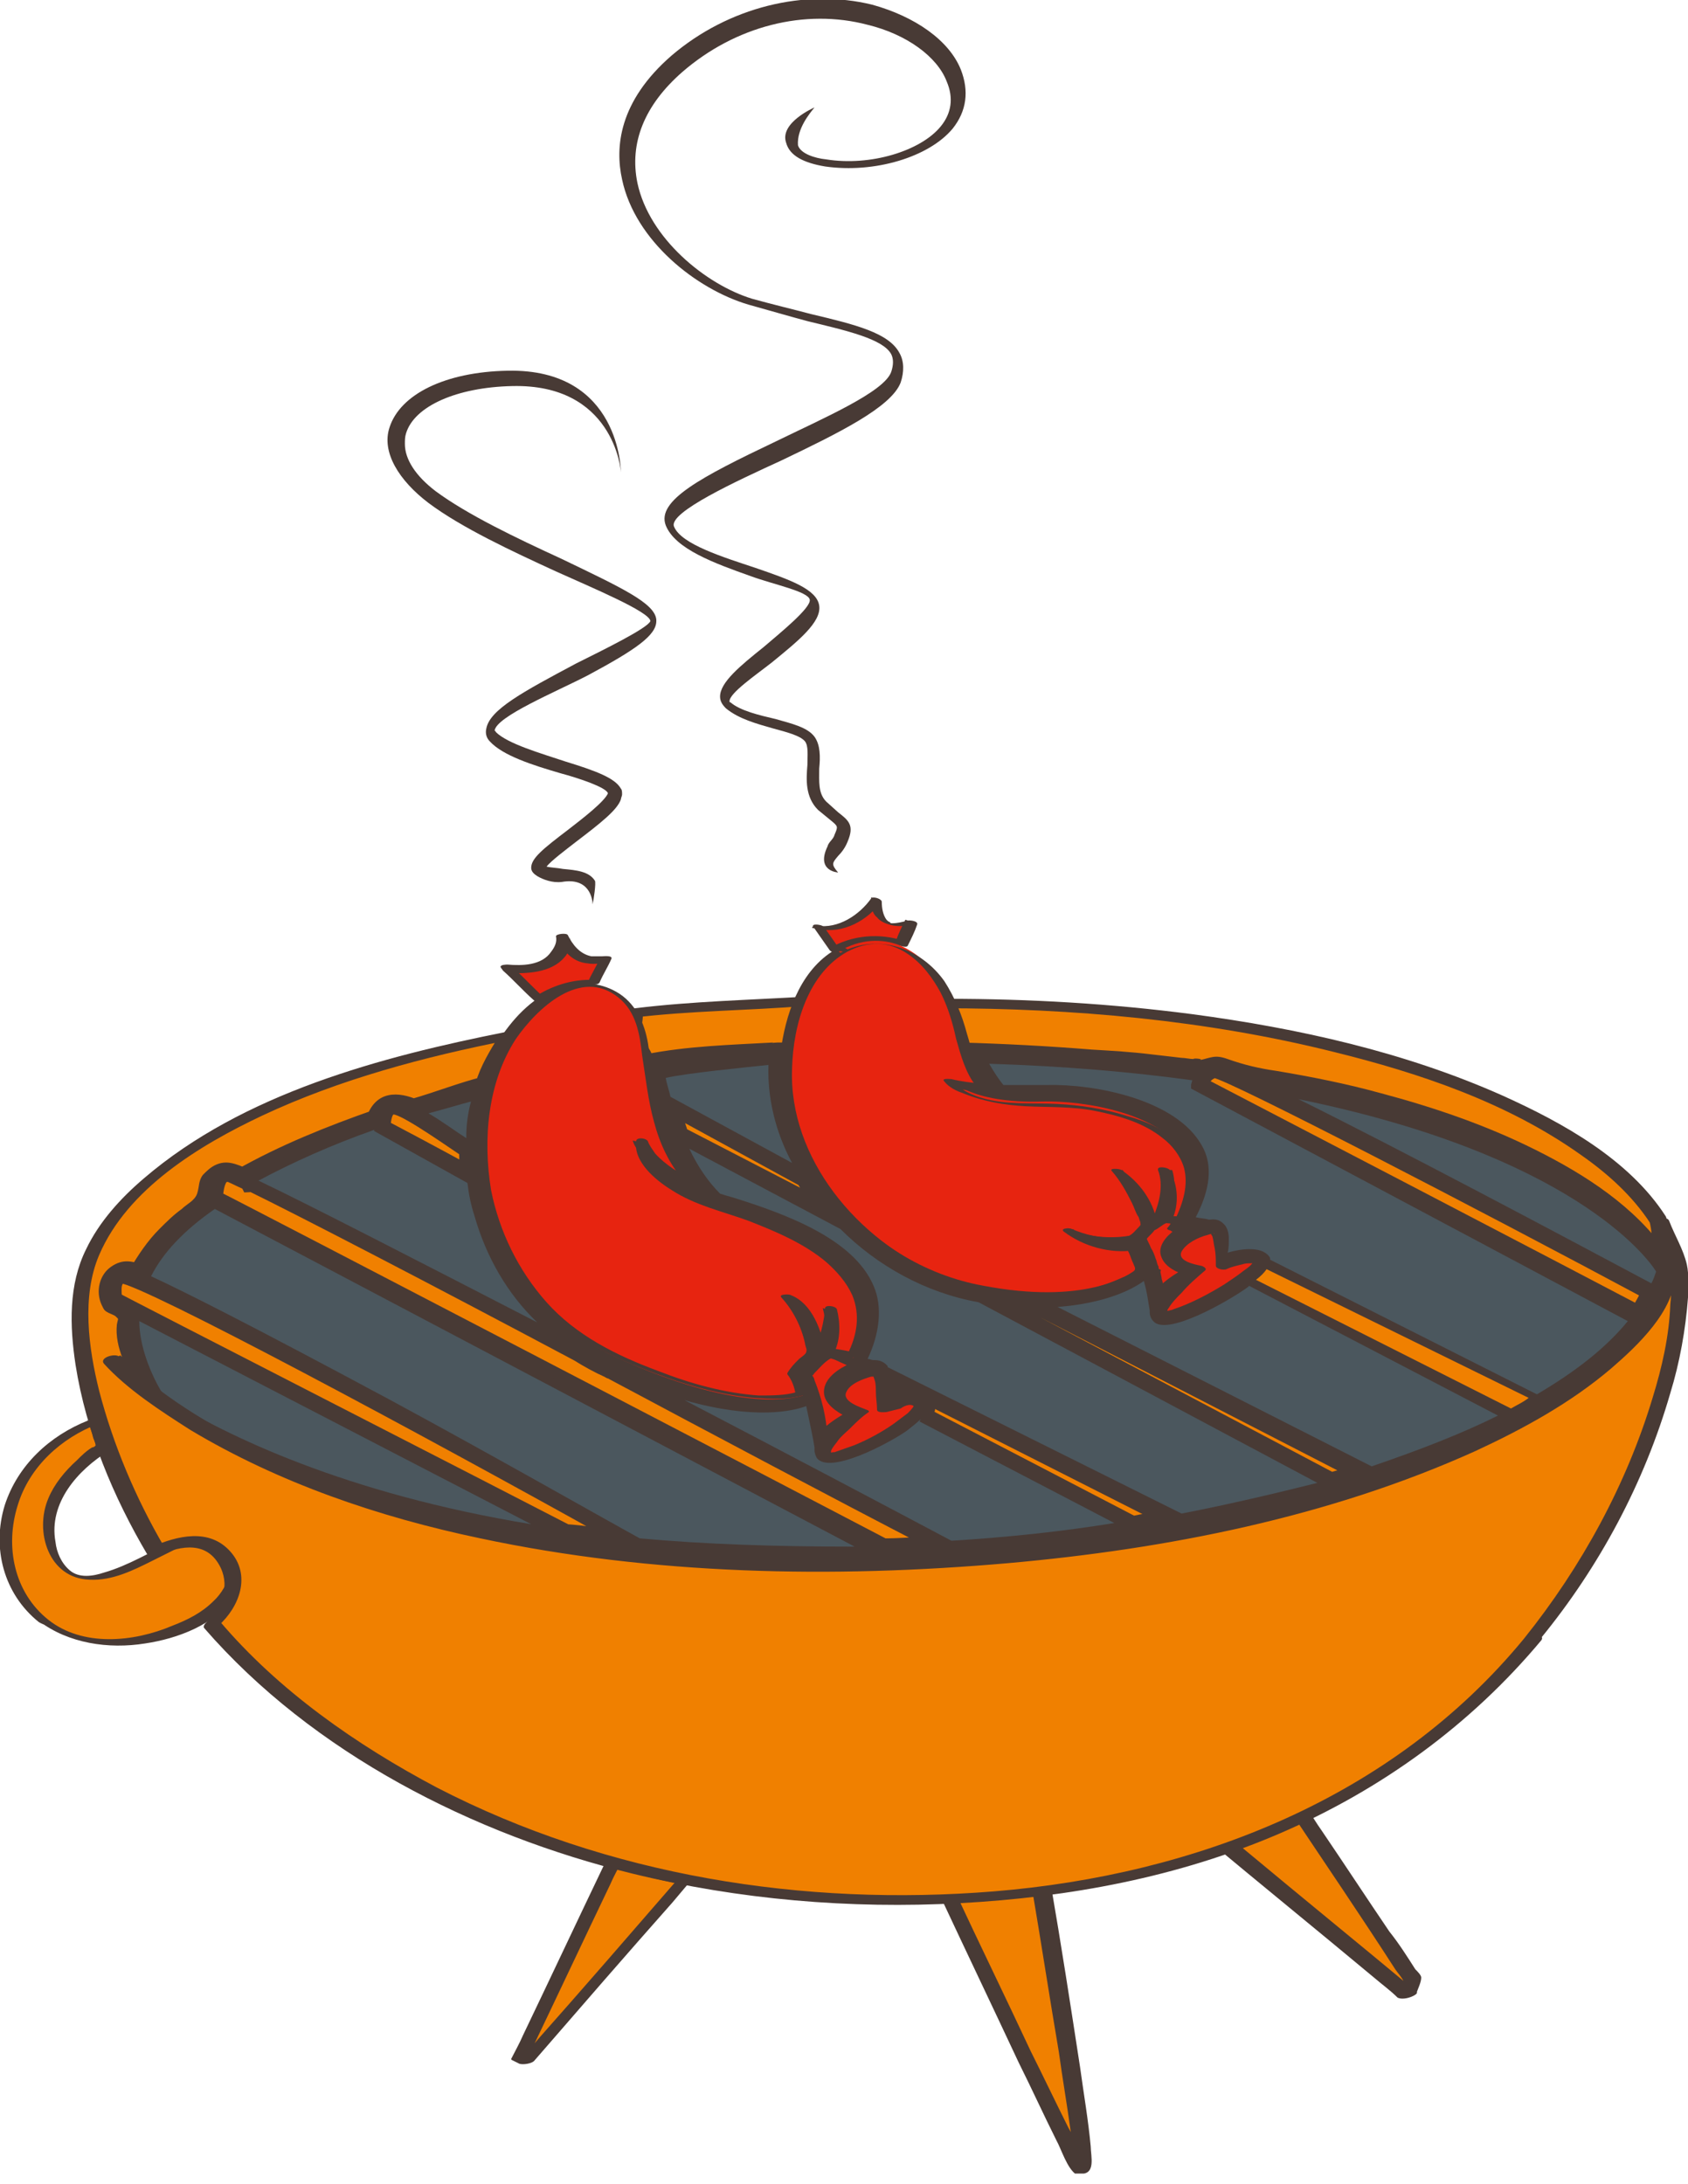 <svg width="143" height="185" viewBox="0 0 143 185" fill="none" xmlns="http://www.w3.org/2000/svg">
<g clip-path="url(#clip0)">
<path d="M8.3 113.4C8.3 113.4 8.2 98.4 30.9 93C53.6 87.7 126.2 80.1 137.8 102C137.8 102 142.8 103.8 140.2 115.3C137.7 126.8 110.3 143.5 110.3 143.5H47.3L21.9 134.2C21.8 134.2 7 124.5 8.3 113.4Z" fill="#483A35"/>
<path d="M67.4 88.7C67.4 88.8 65.3 88.6 65.3 88.7C61.3 88.9 56.2 89.4 54.7 89.7C54.6 89.1 53.8 88.3 53.7 87.7C53.6 86.9 54 86.4 53.7 85.7C57.1 85.3 64.4 85 68.4 84.7C67.9 85.8 67.6 87.3 67.4 88.7Z" fill="#F08000"/>
<path d="M66.9 88.5C67.7 88 67.7 88.4 67.4 88.3C67.3 88.3 67.2 88.3 67 88.3C66.7 88.3 66.4 88.3 66.2 88.3C65.7 88.3 65.3 88.3 64.8 88.5C65 88.4 65.3 88.4 65.5 88.3C61.9 88.5 58.2 88.6 54.7 89.3C54.9 89.4 55.1 89.4 55.3 89.5C55.1 88.8 54.5 88.3 54.4 87.7C54.2 87 54.6 86.3 54.4 85.6C54.1 85.8 53.8 86 53.6 86.2C58.5 85.6 63.4 85.6 68.3 85.2C68.1 85.1 67.9 85 67.7 84.9C67.2 86.2 66.9 87.5 66.7 88.8C66.6 89.3 68.1 89.1 68.1 88.6C68.3 87.3 68.6 85.9 69.1 84.7C69.2 84.4 68.6 84.4 68.5 84.4C63.6 84.7 58.7 84.8 53.8 85.4C53.6 85.4 52.8 85.6 53 86C53.3 86.7 52.8 87.4 53 88.1C53.2 88.8 53.8 89.2 53.9 89.9C54 90.1 54.4 90.1 54.5 90.1C57 89.6 59.6 89.5 62.1 89.3C62.9 89.2 63.7 89.2 64.5 89.1C64.9 89.1 65.2 89.1 65.5 89C66.1 88.8 64.8 89 65.1 89.1C65.2 89.1 65.3 89.1 65.3 89.1C66 89.1 67.1 89.3 67.7 88.9C67.9 88.8 68.1 88.5 67.8 88.4C67.7 88.2 67.2 88.4 66.9 88.5Z" fill="#483A35"/>
<path d="M67.9 115C67.9 115 65.6 115.4 62.2 115C62.2 115 64.8 116.4 67.9 115Z" fill="black"/>
<path d="M95.2 105.9C95.2 105.9 93 107.5 91.4 107.8C91.3 107.8 93.6 108.3 95.2 105.9Z" fill="black"/>
<path d="M140.4 103.1C140.7 104.2 140.7 105.3 140.5 106.4C138.4 103.4 130.3 94.4 104.9 90.7C103.7 90.2 102.9 89.9 102.7 89.9C102.3 90 102 90.1 101.8 90.3C96.4 89.6 88 88.8 81 88.7C80.9 88.4 81.1 88.1 81 87.7C80.7 86.5 80.6 86 80 84.8C113.6 84.9 134.8 94.1 140.4 103.1Z" fill="#F08000"/>
<path d="M139.7 103.3C140 104.4 140 105.4 139.8 106.5C140.3 106.4 140.7 106.3 141.2 106.1C138.5 102.2 134.3 99.5 130.1 97.4C125.9 95.3 121.5 93.8 117 92.6C114.1 91.8 111.1 91.2 108.1 90.7C106.7 90.5 105.4 90.2 104 89.7C102.9 89.3 102.6 89.6 101.6 89.8C102.1 89.7 101.1 89.6 101.1 89.7C100.8 89.7 100.4 89.6 100.1 89.6C99.2 89.5 98.4 89.4 97.5 89.3C95.9 89.1 94.2 89 92.5 88.9C88.8 88.6 85 88.4 81.3 88.3C81.5 88.4 81.6 88.5 81.8 88.6C81.7 87.9 81.7 87.3 81.5 86.6C81.3 85.9 81.1 85.3 80.8 84.7C80.5 84.9 80.1 85.1 79.8 85.4C90.9 85.4 102.2 86.4 113 89.1C120.3 90.9 127.7 93.4 133.9 97.8C136.2 99.4 138.3 101.3 139.8 103.6C140.1 104.1 141.5 103.6 141.1 103C138 98.2 132.4 95.1 127.3 92.8C119 89.1 110 87.1 101 85.9C94.1 85 87.2 84.6 80.3 84.6C80 84.6 79.1 84.8 79.3 85.3C79.6 85.9 79.8 86.6 80 87.2C80.2 87.9 80.2 88.5 80.3 89.2C80.3 89.4 80.6 89.5 80.8 89.5C86.9 89.6 93.1 90.1 99.2 90.8C100.1 90.9 101.2 91.2 102.2 91C102.5 90.9 102.5 90.8 102.8 90.8C102.9 90.8 103.1 90.9 103.3 91C104.1 91.3 104.7 91.6 105.5 91.7C108.6 92.2 111.8 92.8 114.8 93.5C122.3 95.3 130.1 98.1 136.1 103C137.5 104.2 138.9 105.5 140 107.1C140.3 107.5 141.3 107.2 141.4 106.7C141.6 105.5 141.5 104.4 141.2 103.3C141 102.3 139.6 102.7 139.7 103.3Z" fill="#483A35"/>
<path d="M14 118.4C12.7 116.4 11.8 113.9 11.8 111.9L45 129.1C29.2 126.5 19.2 121.6 14 118.4Z" fill="#4B575E"/>
<path d="M48 129.6C43 127 10.2 110.2 9.9 110C9.8 109.8 9.8 109.5 9.8 109.2C9.8 108.8 9.9 108.4 10.3 108.2C12.4 108.4 35.9 121 52.2 130.1C50.7 129.9 49.4 129.7 48 129.6Z" fill="#F08000" stroke="#483A35"/>
<path d="M54.2 130.3C51.1 128.6 41.8 123.3 33.1 118.6C21 112.1 15.4 109.3 12.8 108.1C13.8 106.1 15.6 104.2 18.2 102.4L72.4 131C65.7 131 59.7 130.8 54.2 130.3Z" fill="#4B575E"/>
<path d="M74.9 130.8C71.5 129 18.9 101.6 18.4 101.4C18.4 101 18.5 100.2 18.8 99.8C18.9 99.7 19.1 99.6 19.3 99.6C19.5 99.6 20 99.9 20.9 100.3L21 100.5C21.1 100.5 21.1 100.4 21.2 100.4C25.5 102.5 36.5 108.2 48.9 114.8C49.7 115.3 50.6 115.8 51.5 116.2C51.6 116.3 51.8 116.3 51.9 116.4C60.9 121.2 70.5 126.3 78.8 130.6C77.5 130.7 76.2 130.8 74.9 130.8Z" fill="#F08000" stroke="#483A35"/>
<path d="M39.6 100.2C39.7 101.1 39.9 102.1 40.2 103C41.2 106.5 43 109.6 45.5 112C35.4 106.8 26.3 102.1 21.9 100C24.7 98.5 28 97 31.7 95.7V95.8L39.6 100.2Z" fill="#4B575E"/>
<path d="M43.3 88C45.5 84.6 48.4 83 51 83.6C53 84.1 54.5 85.9 54.8 88.4C55.4 93.3 55.9 97.3 58.5 100.2C54.8 98.4 54.5 96.8 54.5 96.8C54.5 96.8 53.9 100.3 61.6 102.7C65.9 104 71.2 106.3 72.7 109.9C73.4 111.5 73.2 113.1 72.3 115C71.6 114.8 70.8 114.7 70.3 114.6C71 113 70.5 111.1 70.5 111.1C70.4 112.4 69.9 113.9 69.6 114.6C69.6 114.6 69.6 114.6 69.5 114.6C68.9 110.9 66.7 110 66.7 110C68.3 111.6 68.8 113.9 69 114.8C68.2 115.4 67.3 116.5 67.3 116.5C67.6 116.8 67.8 117.4 68 118.2C67 118.5 62.4 119.6 52.3 115C47 112.6 43.2 108.2 41.6 102.6C40.1 97.2 40.8 91.7 43.3 88Z" fill="#E72410"/>
<path d="M43.7 88C45.5 85.4 49.2 81.9 52.4 84.5C53.9 85.7 54.2 87.6 54.4 89.4C54.7 91.3 54.9 93.2 55.4 95C55.9 96.9 56.7 98.6 58 100.1C58.3 100.1 58.6 100 58.8 100C57.6 99.4 56.4 98.7 55.5 97.7C55.3 97.4 55 97 54.9 96.7C54.8 96.4 54 96.3 53.9 96.6C53.6 98.4 55.6 100 56.9 100.8C58.9 102.1 61.2 102.6 63.4 103.4C65.7 104.3 68.1 105.3 70 106.9C70.9 107.7 71.7 108.6 72.2 109.7C72.9 111.4 72.6 113.1 71.8 114.7C72 114.7 72.3 114.6 72.5 114.6C71.8 114.4 71.1 114.3 70.4 114.2C70.5 114.3 70.6 114.4 70.7 114.5C71.2 113.4 71.2 112.1 70.9 110.9C70.8 110.6 69.9 110.5 69.9 110.8C69.8 112 69.5 113.2 69 114.3C69.1 114.3 69.1 114.2 69.2 114.2C69.2 114.2 69.2 114.2 69.1 114.2C69.4 114.3 69.7 114.3 69.9 114.4C69.6 112.7 68.8 110.4 67 109.7C66.9 109.6 65.9 109.6 66.2 109.9C67.2 111 67.9 112.4 68.2 113.8C68.2 114 68.4 114.3 68.3 114.5C68.3 114.7 67.8 115 67.7 115.1C67.3 115.5 67 115.8 66.7 116.3V116.4C67.1 116.9 67.3 117.5 67.4 118.1C67.4 118 67.5 118 67.5 117.9C66.6 118.2 65.3 118.2 64.3 118.2C61.4 118 58.5 117.2 55.7 116.1C52.2 114.8 48.8 113.1 46.3 110.3C43.9 107.6 42.3 104.3 41.6 100.8C40.9 96.5 41.3 91.7 43.7 88C43.9 87.8 42.9 87.6 42.7 87.8C38.4 94.4 40 103.9 45 109.7C47.5 112.7 50.8 114.5 54.4 115.9C57.4 117.1 60.6 118.1 63.8 118.4C65.3 118.5 66.9 118.6 68.3 118.1C68.4 118.1 68.5 118 68.4 117.9C68.3 117.5 68.2 117.1 68 116.8C67.9 116.7 67.8 116.5 67.8 116.4C67.8 116.3 67.7 116.4 67.8 116.3C67.9 116.1 68.2 115.8 68.3 115.7C68.6 115.4 68.9 115.1 69.3 114.8L69.4 114.7C69.1 112.9 68.4 111.1 67.1 109.8C66.8 109.9 66.6 109.9 66.3 110C67.9 110.6 68.7 112.9 68.9 114.4C68.9 114.7 69.5 114.7 69.7 114.6C70.1 114.5 70.2 113.6 70.3 113.3C70.5 112.5 70.7 111.7 70.7 110.9C70.4 110.9 70 110.9 69.7 110.8C70 111.9 70 113.2 69.5 114.3C69.4 114.5 69.7 114.5 69.8 114.6C70.4 114.7 71.1 114.8 71.7 115C71.8 115 72.3 115.1 72.4 114.9C73 113.7 73.4 112.3 73.2 110.9C73 109.8 72.5 108.8 71.8 108C70.3 106.2 68.2 105 66.1 104.1C63.8 103 61.3 102.5 58.9 101.4C57.4 100.7 55.9 99.8 55 98.3C54.7 97.8 54.5 97.2 54.6 96.7C54.3 96.7 53.9 96.7 53.6 96.6C53.7 97 54 97.4 54.3 97.8C55.2 98.9 56.5 99.6 57.8 100.2C57.9 100.3 58.8 100.3 58.6 100.1C55.8 96.9 55.5 92.4 54.9 88.4C54.6 86.6 53.8 84.9 52.2 84C50.8 83.2 49.1 83.1 47.5 83.6C45.3 84.3 43.6 86.1 42.4 87.9C42.6 88.1 43.6 88.3 43.7 88Z" fill="#483A35"/>
<path d="M67.1 98.5L56.8 92.9C56.7 92.4 56.5 91.9 56.4 91.3C58.1 90.9 63.2 90.4 65.1 90.2C65 93 65.7 95.9 67.1 98.5Z" fill="#4B575E"/>
<path d="M57.8 96C57.6 95.4 57.4 94.8 57.2 94.1L68 100C68.4 100.7 68.9 101.4 69.4 102L57.8 96Z" fill="#F08000" stroke="#483A35"/>
<path d="M77.9 119.1C77.7 119.8 73.8 122.3 71.2 123C70.1 123.3 69.9 123.1 69.9 123.1C69.8 123 69.8 122.9 69.8 122.8C70 122 73 119.3 73 119.3C71.7 118.9 71 118.3 71 117.8C71.1 117 73 116.1 73.9 116C74.1 116 74.2 116.1 74.3 116.1C74.6 116.5 74.7 119.1 74.7 119.1C75.7 118.9 77.4 118.5 77.9 119.1Z" fill="#E72410"/>
<path d="M77.4 119.1C77.3 119.3 77 119.6 76.9 119.7C76.5 120 76.1 120.3 75.7 120.6C74.7 121.3 73.6 121.9 72.4 122.4C71.8 122.6 71.3 122.8 70.7 123C70.6 123 70.4 123 70.3 123.1C70.2 123.1 70.3 123.1 70.3 123.1C70.4 123.1 70.3 123.2 70.4 123.1C70.4 123 70.4 122.9 70.4 122.9C70.5 122.6 70.8 122.3 71 122C71.3 121.6 71.7 121.3 72 121C72.5 120.5 73 120 73.6 119.6C73.7 119.5 73.4 119.4 73.4 119.4C72.9 119.2 71.3 118.7 71.7 117.9C72 117.2 73.1 116.8 73.8 116.6C73.8 116.6 74 116.6 74.1 116.6C74.2 116.5 74 116.5 74 116.6L74.1 116.9C74.2 117.2 74.2 117.6 74.2 117.9C74.2 118.4 74.3 118.9 74.3 119.4C74.3 119.7 75 119.6 75.1 119.6C75.5 119.5 75.9 119.4 76.3 119.3C76.7 119 77.2 118.9 77.4 119.1C77.6 119.3 77.8 119.3 78 119.3C78.1 119.3 78.5 119.2 78.4 119.1C78 118.6 77.2 118.6 76.6 118.6C75.9 118.6 75.2 118.8 74.5 119C74.8 119.1 75.1 119.1 75.3 119.2C75.3 118.7 75.2 118.2 75.2 117.7C75.2 117.2 75.2 116.4 74.7 116.1C74 115.7 72.8 116.1 72.1 116.4C71.6 116.7 70.6 117.2 70.5 117.9C70.5 118.8 72.1 119.3 72.7 119.5C72.6 119.4 72.6 119.3 72.5 119.3C71.9 119.8 71.4 120.3 70.9 120.8C70.5 121.2 70.1 121.6 69.8 122C69.6 122.3 69.2 122.6 69.2 123C69.2 123.4 69.7 123.5 70 123.5C70.7 123.5 71.4 123.3 72 123.1C73.3 122.7 74.6 122 75.8 121.3C76.4 120.9 76.9 120.6 77.5 120.1C77.8 119.9 78.1 119.6 78.2 119.2C78.5 118.9 77.5 118.8 77.4 119.1Z" fill="#483A35"/>
<path d="M69.6 121.6C69.5 118.9 68.3 116.4 68.3 116.4C68.3 116.4 69.6 114.9 70.1 114.8C70.4 114.8 71.6 115.3 72.3 115.7C71.3 116.1 70.3 116.9 70.2 117.8C70.2 117.9 70.2 117.9 70.2 118C70.2 118.7 70.8 119.3 71.9 119.8C71.2 120.2 70.3 120.8 69.6 121.6Z" fill="#E72410"/>
<path d="M70.1 121.7C70 120 69.6 118.4 69 116.9C69 116.8 68.9 116.6 68.8 116.5C68.8 116.5 68.7 116.6 68.8 116.5C68.9 116.5 68.9 116.4 69 116.3C69.4 115.9 69.8 115.4 70.3 115.1C70.3 115.1 70.4 115.1 70.4 115C70.4 115 70.5 115 70.4 115C70.4 115 70.2 115 70.3 115C70.4 115.1 70.6 115.1 70.8 115.2C71.2 115.4 71.7 115.6 72.1 115.8C72.1 115.7 72 115.6 72 115.5C71.1 115.9 69.8 116.7 69.8 117.9C69.8 118.9 70.9 119.6 71.7 120C71.7 119.9 71.6 119.8 71.6 119.7C70.7 120.2 69.9 120.8 69.2 121.5C69 121.6 69.9 121.9 70.1 121.7C70.7 121 71.5 120.5 72.3 120C72.5 119.9 72.3 119.8 72.2 119.7C71.5 119.4 70.6 118.8 70.7 117.9C70.8 116.9 71.9 116.3 72.7 115.9C72.9 115.8 72.7 115.7 72.6 115.6C72 115.3 71.4 115 70.8 114.8C70.4 114.6 69.9 114.5 69.4 114.7C68.8 115 68.2 115.7 67.7 116.2V116.3C68.5 117.9 68.9 119.7 69 121.4C69.1 121.8 70.1 121.9 70.1 121.7Z" fill="#483A35"/>
<path d="M39.5 96.4C38.7 95.9 37.5 95 36.3 94.3C37.8 93.9 39.1 93.5 39.9 93.3C39.6 94.4 39.5 95.4 39.5 96.4Z" fill="#4B575E"/>
<path d="M39.4 97.5C39.4 98 39.4 98.5 39.5 99.1C37.5 98 33 95.6 32.6 95.4C32.6 95 32.7 93.9 33.3 93.9C34 93.8 36.9 95.8 39.4 97.5Z" fill="#F08000" stroke="#483A35"/>
<path d="M80.6 130.5C75.7 127.9 67.2 123.4 58 118.6C64 120.3 67.2 119.5 68.3 119.1C68.6 120.5 68.9 121.9 69 122.6C69 122.7 69 122.7 69 122.8C69 123.1 69.1 123.3 69.2 123.5C70.3 124.9 75.2 122.3 76.8 121.2C77.3 120.8 77.7 120.5 78 120.2L77.9 120.4L94.4 129C90.1 129.7 85.5 130.2 80.6 130.5Z" fill="#4B575E"/>
<path d="M96 128.9L78.5 119.8C78.8 119.4 78.8 119 78.6 118.7C78 117.7 76.3 117.9 75.2 118.2C75.3 117.8 75.3 117.4 75.3 117C75.3 116.9 75.3 116.9 75.3 116.8L98.4 128.5C97.7 128.6 96.9 128.7 96 128.9Z" fill="#F08000" stroke="#483A35"/>
<path d="M100.1 128.2L75.2 115.8V115.7C75 115.5 74.7 115.2 74.1 115.2H74C73.8 115.2 73.7 115.1 73.5 115.1C74.5 113 74.8 110.7 74 108.9C72.3 104.9 66.5 102.8 62 101.4C61.6 101.3 61.3 101.2 61 101.1C60 100.1 59.1 98.8 58.4 97.3L71.2 104.1C74.3 107.2 78.4 109.5 82.9 110.3L111.6 125.6C108 126.5 104.2 127.4 100.1 128.2Z" fill="#4B575E"/>
<path d="M112.8 125.2L85.2 110.6C86.1 110.7 86.9 110.7 87.7 110.8L114.7 124.7C114 124.9 113.4 125 112.8 125.2Z" fill="#F08000" stroke="#483A35"/>
<path d="M116.2 124.2L89.6 110.7C93.5 110.4 95.8 109.3 96.9 108.5C97.2 109.5 97.3 110.5 97.4 111C97.4 111.1 97.4 111.1 97.4 111.2C97.4 111.4 97.5 111.7 97.7 111.9C98.8 113.2 103.9 110.3 105.6 109.1C105.7 109 105.8 109 105.8 108.9L126.9 119.9C123.9 121.4 120.3 122.8 116.2 124.2Z" fill="#4B575E"/>
<path d="M98.5 103.3C98.7 103.3 99.2 103.4 99.8 103.6C99.7 103.8 99.6 104 99.4 104.2L99.9 104.5C99.3 104.9 98.8 105.5 98.7 106.1C98.7 106.2 98.7 106.2 98.7 106.3C98.7 107 99.3 107.5 100.5 107.9C99.8 108.4 98.8 109.1 98.1 109.8C98.1 109.1 97.9 108.4 97.8 107.7L97.7 107.6C97.3 106 96.6 104.9 96.6 104.9C96.6 104.9 98 103.4 98.5 103.3Z" fill="#E72410"/>
<path d="M98.8 103.6C99.1 103.6 99.5 103.7 99.7 103.8C99.6 103.7 99.4 103.6 99.3 103.4C99.2 103.6 99.1 103.8 98.9 104C98.8 104.1 99 104.2 99.1 104.2C99.3 104.3 99.4 104.4 99.6 104.5C99.6 104.4 99.5 104.3 99.5 104.2C98.8 104.7 98 105.6 98.4 106.5C98.7 107.3 99.7 107.8 100.5 108C100.4 107.9 100.3 107.7 100.1 107.6C99.2 108.1 98.4 108.7 97.7 109.5C98 109.6 98.3 109.7 98.6 109.8C98.6 109.4 98.5 109.1 98.5 108.7C98.5 108.5 98.4 108.4 98.4 108.2L98.3 107.7C98.4 107.6 98.3 107.5 98.2 107.5C98.1 107.4 98.2 107.3 98.1 107.2C98 107 98 106.8 97.9 106.6C97.8 106.3 97.7 106 97.5 105.7C97.4 105.4 97.2 105.1 97.1 104.8C97.1 104.9 97.1 104.9 97.1 105C97.3 104.7 97.6 104.5 97.8 104.2C98.1 104.1 98.5 103.7 98.8 103.6C99.1 103.5 98.9 103.3 98.8 103.3C98.6 103.2 98.3 103.1 98.1 103.1C97.6 103.2 97.3 103.7 96.9 104C96.6 104.3 96.4 104.5 96.1 104.8C96 104.9 96.1 104.9 96.1 105C96.3 105.3 96.4 105.6 96.6 105.9C96.7 106.2 96.9 106.6 97 106.9C97.1 107.2 97.1 107.6 97.4 107.8C97.4 107.7 97.4 107.6 97.3 107.6C97.2 107.7 97.2 107.8 97.3 108C97.3 108.2 97.4 108.4 97.4 108.6C97.5 109 97.5 109.4 97.5 109.8C97.5 110 98.3 110.3 98.4 110.1C99.1 109.3 99.9 108.8 100.8 108.2C101 108.1 100.5 107.8 100.4 107.8C99.8 107.6 99.2 107.3 99 106.7C98.8 105.9 99.5 105.2 100.1 104.8C100.2 104.7 100 104.6 100 104.5C99.8 104.4 99.7 104.3 99.5 104.2C99.6 104.3 99.6 104.4 99.7 104.4C99.8 104.2 100 104 100.1 103.8C100.2 103.6 99.8 103.5 99.7 103.4C99.2 103.2 98.6 103 98.1 103.1C97.9 103.1 97.9 103.2 98 103.4C98.3 103.5 98.6 103.6 98.8 103.6Z" fill="#483A35"/>
<path d="M99.8 111.1C98.7 111.5 98.5 111.3 98.5 111.3C98.4 111.2 98.4 111.1 98.4 111C98.6 110.2 101.7 107.4 101.7 107.4C100.3 107.1 99.6 106.6 99.6 106.2C99.7 105.4 101.6 104.4 102.6 104.3C102.8 104.3 102.9 104.3 103 104.4C103.3 104.8 103.5 107.2 103.5 107.2C104.3 106.9 106.2 106.4 106.7 106.9C106.5 107.6 102.5 110.3 99.8 111.1Z" fill="#E72410"/>
<path d="M99.4 110.9C99.2 111 98.9 111 98.7 111.1C98.7 111.1 98.6 111.1 98.5 111.1C98.4 111.1 98.5 111.1 98.5 111.1L98.8 111.2C98.8 111.2 98.8 111.1 98.9 111C98.9 110.9 99 110.8 99 110.8C99.3 110.3 99.7 109.9 100.1 109.5C100.7 108.8 101.4 108.2 102.1 107.6C102.3 107.4 101.8 107.2 101.7 107.2C101.2 107.1 99.7 106.8 100.1 106C100.5 105.3 101.5 104.8 102.3 104.6C102.3 104.6 102.9 104.4 102.9 104.5C102.8 104.5 102.7 104.4 102.6 104.4C102.6 104.4 102.6 104.4 102.6 104.5C102.6 104.5 102.6 104.6 102.7 104.7C102.8 105 102.8 105.3 102.9 105.7C103 106.2 103 106.7 103 107.2C103 107.5 103.7 107.6 103.9 107.5C104.3 107.3 104.8 107.2 105.2 107.1C105.5 107 105.7 107 106 107C106.1 107 106.2 107 106.3 107C106.4 107 106.2 106.9 106.3 107C106.3 106.9 106.2 106.9 106.2 106.8C106.1 107.1 105.7 107.4 105.4 107.6C104.9 108 104.3 108.4 103.7 108.8C102.4 109.6 100.9 110.4 99.4 110.9C99.2 111 99.4 111.2 99.5 111.2C99.7 111.3 100 111.4 100.2 111.3C101.8 110.8 103.3 110 104.7 109.1C105.3 108.7 105.9 108.3 106.4 107.9C106.7 107.7 107.1 107.4 107.2 107C107.2 106.9 107.1 106.9 107.1 106.8C106.1 105.9 104.2 106.5 103.2 106.9C103.5 107 103.8 107.1 104.1 107.2C104.1 106.7 104 106.1 104 105.6C103.9 105 103.9 104.2 103.2 104C102.4 103.7 101.4 104.2 100.7 104.6C100.2 104.9 99.2 105.5 99.3 106.2C99.4 106.5 99.7 106.8 100 107C100.5 107.3 101.2 107.5 101.8 107.6C101.7 107.5 101.5 107.3 101.4 107.2C100.5 108 99.6 108.9 98.7 109.8C98.4 110.1 97.7 110.8 98.2 111.3C98.7 111.8 99.7 111.5 100.3 111.3C100.5 111.2 100.3 111 100.2 111C99.9 110.9 99.6 110.9 99.4 110.9Z" fill="#483A35"/>
<path d="M128 119.3L106.4 108.4C106.8 108.1 107.1 107.8 107.3 107.5L129.5 118.4C129 118.8 128.5 119 128 119.3Z" fill="#F08000"/>
<path d="M130.2 118.1L107.6 106.7C107.6 106.6 107.6 106.5 107.5 106.4C106.8 105.5 105 105.8 104 106.1C104.1 105.8 104.1 105.3 104.1 104.9C104.1 104.5 104 104 103.7 103.7C103.5 103.5 103.2 103.2 102.5 103.3H102.4C102.1 103.2 101.7 103.2 101.3 103.1C102.5 100.8 102.8 98.7 101.8 97C99.6 93.1 92.7 91.8 88.7 91.9C87.3 91.9 86 91.9 85 91.9C84.6 91.4 84.2 90.8 83.8 90.1C90.2 90.3 95.9 90.8 101 91.5C101 91.6 100.9 91.8 100.9 91.9V92.2L137.9 111.9C136.1 114.1 133.6 116.1 130.2 118.1Z" fill="#4B575E"/>
<path d="M138.7 111C135.3 109.2 102.5 92.1 101.9 91.8C102 91.5 102.2 91 102.9 90.8C104.3 91 125.5 102 139.5 109.5C139.3 110 139 110.5 138.7 111Z" fill="#F08000" stroke="#483A35"/>
<path d="M139.9 108.7C132.4 104.7 118.5 97.3 110 93.1C133 97.8 139.5 106.4 140.3 107.7C140.2 108 140.1 108.3 139.9 108.7Z" fill="#4B575E"/>
<path d="M69.3 78.5C72.2 79.1 74.2 76.2 74.2 76.2C74.1 79.3 77.1 78.1 77.1 78.1L76.3 79.9C74.6 79.3 72.6 79.4 70.8 80.4C70.7 80.4 70.7 80.5 70.6 80.5L69.3 78.5Z" fill="#E72410"/>
<path d="M69.4 78.7C71.4 79.1 73.5 78 74.7 76.3C74.4 76.2 74.1 76.1 73.8 76C73.8 76.6 73.8 77.3 74.3 77.7C74.6 78.1 75.2 78.3 75.7 78.4C76.3 78.5 77 78.4 77.6 78.2C77.3 78.1 77 78 76.7 77.9C76.4 78.5 76.1 79.1 75.9 79.7C76.1 79.7 76.3 79.7 76.6 79.7C74.5 79 72.2 79.2 70.3 80.3C70.6 80.4 70.9 80.4 71.2 80.5C70.7 79.8 70.3 79.2 69.8 78.5C69.6 78.3 68.7 78.2 68.9 78.5C69.4 79.2 69.8 79.8 70.3 80.5C70.5 80.7 71 80.8 71.2 80.7C72.7 79.8 74.6 79.5 76.2 80.1C76.3 80.1 76.8 80.3 76.9 80.1C77.2 79.5 77.5 78.9 77.7 78.3C77.8 78 77 77.9 76.8 78C76.4 78.1 76 78.2 75.6 78.2C75.5 78.2 75.4 78.2 75.4 78.1C75.3 78.1 75.2 78 75.1 77.9C74.8 77.5 74.7 76.9 74.7 76.4C74.7 76.1 73.9 75.9 73.8 76.1C72.8 77.5 71 78.7 69.2 78.4C69.1 78.4 68.8 78.4 68.8 78.6C68.9 78.6 69.3 78.7 69.4 78.7Z" fill="#483A35"/>
<path d="M71.4 80.4C73.3 79.4 75.1 79.6 76.3 80.1C79.8 81.7 80.7 85.1 81.5 88.1C82 89.8 82.4 91 83.1 91.9C81.2 91.7 80.4 91.4 80.4 91.4C80.4 91.4 82.2 93.5 88.3 93.3C91.9 93.2 98.4 94.3 100.4 97.8C101.2 99.3 101.1 101 100.1 103.1C99.7 103 99.2 103 98.9 103C99.9 101 98.7 98.9 98.7 98.9C99.3 100.4 98.6 102.3 98.3 103C98.1 103 97.9 103.1 97.6 103.3C97.2 100.7 94.7 99 94.7 99C96.1 100.6 96.9 102.8 97.1 103.6C96.7 103.9 96.4 104.3 96.1 104.6C95.1 104.8 92.7 105.1 90.4 104C90.4 104 92.7 105.8 95.8 105.4C96.1 105.8 96.4 106.6 96.6 107.3C95.5 108.2 91.7 110.5 83.3 108.9C73.2 107.1 65.3 97.3 66.8 88.5C67.6 83.5 69.7 81.3 71.4 80.4Z" fill="#E72410"/>
<path d="M71.8 80.6C73.5 79.7 75.3 79.7 76.9 80.8C78.1 81.6 79 82.8 79.7 84.1C80.3 85.3 80.7 86.6 81 88C81.4 89.4 81.8 90.9 82.7 92C82.9 91.9 83 91.8 83.2 91.8C82.3 91.7 81.4 91.6 80.6 91.4C80.5 91.4 79.7 91.3 80 91.6C80.4 92.1 81 92.4 81.6 92.6C83.3 93.3 85.1 93.6 86.9 93.7C88.9 93.8 90.8 93.7 92.8 94.1C94.8 94.5 96.9 95.1 98.5 96.4C99.3 97 100 97.9 100.3 98.9C100.7 100.4 100.2 101.9 99.6 103.2C99.8 103.2 99.9 103.1 100.1 103.1C99.6 103 99.2 103 98.7 103C98.9 103.1 99.1 103.2 99.3 103.3C99.9 102 99.8 100.4 99.1 99.1C99 98.9 98 98.7 98.1 99.1C98.6 100.4 98.2 101.9 97.7 103.1C97.8 103.1 97.8 103 97.9 103C97.6 103.1 97.4 103.2 97.1 103.3C97.4 103.4 97.7 103.4 98 103.5C97.7 101.7 96.5 100.1 95 99.1C94.9 99 93.9 98.9 94.2 99.2C94.9 100 95.4 100.9 95.9 101.9C96.1 102.3 96.2 102.7 96.4 103C96.5 103.1 96.5 103.3 96.6 103.5C96.6 103.7 96.7 103.7 96.5 103.9C96.2 104.2 96 104.5 95.6 104.7C95.2 104.8 94.8 104.8 94.4 104.8C93.2 104.9 92 104.6 90.8 104.1C90.7 104 89.8 104 90.1 104.3C91.8 105.6 94.1 106.2 96.1 105.9C95.9 105.8 95.6 105.7 95.4 105.7C95.7 106.1 95.8 106.6 96 107C96.1 107.3 96.3 107.5 96 107.7C95.7 107.9 95.4 108.1 95.1 108.2C94 108.7 92.9 109.1 91.7 109.3C89.8 109.6 87.8 109.6 85.9 109.4C83.7 109.2 81.6 108.7 79.5 107.9C72.7 105.1 66.8 98.1 67.1 90.5C67.2 86.7 68.5 82.4 71.8 80.6C72.1 80.4 71.2 80.1 71 80.3C68 81.9 66.7 85.4 66.2 88.6C65.6 92.3 66.7 96 68.6 99.2C70.7 102.5 73.7 105.3 77.2 107.1C81 109.1 85.4 109.9 89.7 109.7C92.2 109.6 95 109.1 97.1 107.5V107.4C96.9 106.7 96.7 106.1 96.3 105.5C96.2 105.3 95.8 105.2 95.6 105.3C94 105.5 92.1 105 90.9 104.1C90.7 104.2 90.4 104.2 90.2 104.3C91.6 104.9 93.1 105.2 94.6 105.2C95.1 105.2 95.7 105.1 96.2 105C96.8 104.9 97.1 104.3 97.6 103.9V103.8C97.1 102.1 96.3 100.5 95.1 99.1C94.8 99.1 94.6 99.2 94.3 99.2C95.6 100.1 96.8 101.7 97.1 103.4C97.1 103.6 97.8 103.7 98 103.6C98.4 103.4 98.7 103.4 98.9 103C99 102.6 99.2 102.3 99.3 101.9C99.5 101 99.6 100 99.3 99.1C99 99.1 98.7 99.1 98.3 99.1C99 100.3 99.1 101.9 98.5 103.2C98.4 103.4 99 103.5 99.1 103.5C99.5 103.5 99.8 103.6 100.2 103.6C100.4 103.6 100.6 103.7 100.7 103.5C101.7 101.4 102 99 100.3 97.2C99 95.8 97.2 95 95.4 94.5C93.5 93.9 91.5 93.6 89.5 93.5C87.4 93.4 85.2 93.6 83.2 93C82.5 92.8 81.5 92.4 81 91.8C80.8 91.9 80.6 91.9 80.4 92C81.3 92.3 82.3 92.4 83.3 92.5C83.4 92.5 84 92.5 83.8 92.3C82.7 90.9 82.4 89.1 81.9 87.5C81.5 86 80.9 84.5 80 83.1C78 80.3 74.4 79 71.2 80.7C70.7 80.4 71.6 80.7 71.8 80.6Z" fill="#483A35"/>
<path d="M43.2 82.1C48.3 82.5 47.9 79.4 47.9 79.4C49.1 82.2 51.5 81.2 51.5 81.2L50.5 83.2C49 83.1 47.4 83.6 45.9 84.6L43.2 82.1Z" fill="#E72410"/>
<path d="M43 82.4C44.6 82.5 46.7 82.4 47.8 81.1C48.2 80.7 48.4 80 48.3 79.5C48 79.5 47.7 79.6 47.3 79.6C47.8 80.7 48.6 81.5 49.8 81.6C50.4 81.7 51 81.6 51.6 81.4C51.3 81.3 51.1 81.3 50.8 81.2C50.5 81.9 50.1 82.5 49.8 83.2C50 83.1 50.2 83.1 50.4 83C48.5 82.9 46.7 83.5 45.2 84.5C45.5 84.5 45.8 84.5 46.1 84.5C45.2 83.7 44.4 82.8 43.5 82C43.3 81.8 42.4 82 42.6 82.2C43.5 83 44.3 83.9 45.2 84.7C45.4 84.9 45.9 84.8 46.1 84.7C47.3 83.9 48.7 83.3 50.2 83.4C50.4 83.4 50.7 83.4 50.8 83.2C51.1 82.5 51.5 81.9 51.8 81.2C51.9 80.9 51.1 81 51 81H50.9C50.9 81 50.8 81 50.9 81C50.9 81 50.8 81 50.7 81C50.6 81 50.3 81 50.1 81C49.1 80.8 48.5 80 48.1 79.2C48 79 47.1 79.1 47.1 79.3C47.2 79.8 47 80.2 46.7 80.6C45.9 81.8 44.2 81.8 43 81.7C42.9 81.7 42.4 81.7 42.4 81.9C42.6 82.3 42.9 82.3 43 82.4Z" fill="#483A35"/>
<path d="M3.7 137.2C1.2 135.3 0.1 132.2 0.6 128.8C1.2 125 3.9 121.8 7.9 120.3C8.2 121.1 8.4 121.8 8.7 122.5C7 123.6 2.8 126.9 4.5 131.3C4.9 132.3 5.5 133 6.2 133.3C8.2 134.1 10.9 132.7 13.4 131.5C14.8 130.8 16.1 130.1 17 130C18.2 129.9 19.2 130.5 19.7 131.6C20.2 132.8 19.9 134.3 18.8 135.5C16.1 138.7 8.1 140.7 3.7 137.2Z" fill="#F08000"/>
<path d="M4.1 137.2C1.2 134.9 0.4 131 1.5 127.5C2.5 124.2 5.2 121.8 8.3 120.6C8 120.5 7.7 120.4 7.4 120.3C7.6 120.8 7.8 121.3 7.9 121.8C8 122 8.1 122.3 8.1 122.4C8.1 122.5 7.9 122.6 7.8 122.6C7.3 122.9 6.9 123.3 6.5 123.7C5.5 124.6 4.6 125.7 4.1 126.9C2.9 129.7 4.1 133.7 7.6 133.8C9.5 133.9 11.3 133 12.9 132.2C13.9 131.7 14.9 131.2 15.9 130.7C16.8 130.3 17.8 130 18.6 130.6C20.3 131.9 19.4 134.4 18.1 135.6C17.1 136.6 15.9 137.2 14.6 137.7C11.3 139.1 7 139.5 4.1 137.2C3.9 137.1 3.6 136.9 3.4 137C3.2 137 3.1 137.1 3.3 137.3C5.8 139.2 9.2 139.7 12.3 139.2C15 138.8 18.3 137.6 19.8 135.2C20.7 133.8 20.6 131.8 19.2 130.7C17.8 129.6 16.2 129.9 14.8 130.5C12.8 131.4 10.9 132.6 8.8 133.2C7.9 133.5 6.7 133.7 5.9 133C5.2 132.4 4.8 131.5 4.7 130.6C4.1 127.3 6.6 124.5 9.2 122.9V122.8C8.9 122.1 8.7 121.3 8.4 120.6C8.3 120.4 7.8 120.2 7.5 120.3C4.2 121.6 1.5 124.1 0.4 127.5C-0.7 131.1 0.3 135 3.3 137.4C3.5 137.5 3.8 137.7 4 137.6C4.2 137.4 4.3 137.4 4.1 137.2Z" fill="#483A35"/>
<path d="M44.1 174.2L52 157.7C53.5 158.1 56.9 159 58 159.2L44.7 174.5L44.1 174.2Z" fill="#F08000"/>
<path d="M44.8 174.1C47.1 169.3 49.4 164.4 51.7 159.6C52 158.9 52.4 158.2 52.7 157.6C52.3 157.7 51.8 157.9 51.4 158C53.4 158.5 55.4 159.2 57.4 159.5C57.4 159.4 57.4 159.4 57.3 159.3C53.4 163.8 49.5 168.3 45.6 172.7C45.1 173.3 44.5 174 44 174.6C44.4 174.5 44.9 174.4 45.3 174.3C45.1 174.2 44.9 174.1 44.7 174C44.4 173.9 44 174 43.8 174.1C43.7 174.1 43.1 174.4 43.4 174.5C43.6 174.6 43.8 174.7 44 174.8C44.3 174.9 45.1 174.8 45.3 174.5C49.2 170 53.1 165.5 57 161.1C57.5 160.5 58.1 159.8 58.6 159.2C58.7 159.1 58.7 159 58.5 159C56.5 158.8 54.4 158.1 52.5 157.5C52.2 157.4 51.3 157.6 51.2 157.9C48.9 162.7 46.6 167.6 44.3 172.4C44 173.1 43.6 173.8 43.3 174.4C43.3 174.5 44.6 174.5 44.8 174.1Z" fill="#483A35"/>
<path d="M91.7 183.6C91.2 183.4 83 166.1 80.3 160.3C82.1 160.4 86.3 160.4 88.2 159.5C89.3 166.1 92.2 183.8 91.7 183.6Z" fill="#F08000"/>
<path d="M92.2 183.3C92.3 183.4 92.1 183.1 92.1 183C92 182.8 91.9 182.6 91.7 182.4C91.3 181.7 90.9 180.9 90.5 180.2C89.4 178 88.4 175.9 87.3 173.7C85.2 169.2 83 164.7 80.9 160.2C80.6 160.4 80.2 160.6 79.9 160.8C82.7 160.9 85.8 161 88.4 159.9C88.1 159.9 87.7 159.8 87.4 159.8C88.2 164.5 88.9 169.1 89.7 173.8C90 176 90.4 178.3 90.7 180.5C90.8 181.2 90.9 182 91 182.7C91 182.9 91 183.2 91 183.4C91 183.4 91 183.5 91 183.6V183.7C90.9 184.1 91.2 183.9 92 183.3C91.4 183.2 90.5 184 91.4 184.1C92.9 184.3 92.4 182.6 92.4 181.8C92.2 179.6 91.8 177.3 91.5 175.1C90.7 169.9 89.9 164.7 89 159.5C88.9 159.1 88.2 159.3 88 159.4C85.8 160.3 83 160.2 80.7 160.1C80.5 160.1 79.5 160.3 79.7 160.7C81.9 165.4 84.1 170 86.3 174.7C87.4 176.9 88.4 179.1 89.5 181.3C89.9 182 90.4 183.7 91.2 184.2C91.5 184.2 92.9 183.6 92.2 183.3Z" fill="#483A35"/>
<path d="M119.3 168.9L102.9 155.3C105.1 154.8 109.2 153.9 110 153.2L119.7 167.7L119.3 168.9Z" fill="#F08000"/>
<path d="M120 168.7C115.2 164.7 110.4 160.8 105.6 156.8C104.9 156.2 104.2 155.7 103.6 155.1C103.3 155.3 103.1 155.5 102.8 155.6C104.3 155.3 105.8 154.9 107.3 154.5C108.4 154.2 109.7 153.9 110.6 153.2C110.2 153.3 109.7 153.3 109.3 153.4C112.3 157.9 115.3 162.3 118.2 166.8C118.4 167.1 118.7 167.4 118.9 167.8C119 168.1 118.8 168.6 118.6 169C118.5 169.3 119.9 169.1 120 168.8C120.1 168.5 120.4 167.9 120.4 167.5C120.4 167.3 120.1 167 119.9 166.8C119.2 165.7 118.5 164.6 117.7 163.6C115.8 160.8 113.9 157.9 112 155.1C111.5 154.4 111.1 153.7 110.6 153C110.4 152.7 109.6 153 109.3 153.2C108.5 153.7 107.4 153.9 106.5 154.2C105.3 154.5 104.1 154.8 102.8 155.1C102.7 155.1 101.7 155.4 102 155.6C106.8 159.6 111.6 163.5 116.4 167.5C117.1 168.1 117.8 168.6 118.4 169.2C119 169.5 120.3 168.9 120 168.7Z" fill="#483A35"/>
<path d="M129.8 138.8C119.6 151.2 104.3 158.7 85.6 160.4C61.4 162.6 44.2 156.1 33.9 150.2C24.9 145 19.6 139.4 17.9 137.5C18.1 137.4 18.2 137.2 18.3 137.1C19.7 135.7 20 133.9 19.3 132.5C18.6 131.1 17.2 130.4 15.6 130.5C14.9 130.6 14 130.9 13 131.3C11.6 128.9 5.2 117.4 6.9 108.3C7.6 104.4 13.4 93.5 42.8 87.8C42.1 89 41.3 90.2 40.8 91.7C39.9 91.9 37.2 92.8 34.7 93.6V93.7C34 93.4 33.4 93.2 33.1 93.2C32.3 93.2 31.8 93.9 31.6 94.6C27.2 96.1 23.4 97.8 20.3 99.5C19.6 99.2 19.1 99 19 99C18.5 99 18.2 99.2 17.9 99.5C17.4 100.1 17.3 101 17.3 101.4C14.6 103.4 12.7 105.4 11.6 107.6C10.5 107.2 10.3 107.2 10.1 107.3C8.6 108 8.9 109.7 9.2 110.5L9.3 110.7L10.5 111.3C10.3 113.4 11 115.2 12.3 117.4C10.3 116.1 9.3 115.2 9.3 115.1C9.3 115.1 26.2 133.9 74.8 132.5C112.4 131.4 136.6 119.3 140.8 109.2C141.4 107.9 140.6 104.8 140.4 103.5C140.7 104.3 141.9 106.8 142 107.5C142.7 113.3 139.6 126.8 129.8 138.8Z" fill="#F08000"/>
<path d="M129.1 138.8C118 152.3 101.3 158.8 84.2 160.2C68.1 161.5 51.5 158.9 37 151.4C30.2 147.8 23.6 143.2 18.6 137.3C18.6 137.4 18.5 137.6 18.5 137.7C20.3 136.1 21.3 133.4 19.5 131.4C17.7 129.4 15 130.1 12.9 131C13.2 131 13.5 131 13.9 131C11.5 126.9 9.6 122.4 8.4 117.8C7.5 114.2 6.9 109.8 8.4 106.3C10.8 100.7 16.9 97 22.2 94.5C28.8 91.4 36 89.5 43.1 88.1C42.8 88 42.6 87.8 42.3 87.7C41.5 89 40.7 90.3 40.3 91.7C40.5 91.5 40.7 91.4 40.9 91.2C38.9 91.7 36.9 92.5 34.8 93.1C34.6 93.2 34.1 93.4 34.2 93.7V93.8C34.6 93.6 35.1 93.4 35.5 93.2C33.7 92.4 31.9 92.4 31.1 94.5C31.3 94.3 31.5 94.2 31.7 94C27.7 95.4 23.7 97 20 99.1C20.3 99.1 20.7 99 21 99C20 98.6 19.2 98.2 18.2 98.7C17.8 98.9 17.5 99.2 17.2 99.5C16.8 100 16.9 100.5 16.7 101.1C16.5 101.7 15.8 102 15.4 102.4C14.7 102.9 14.1 103.5 13.5 104.1C12.5 105.1 11.7 106.3 11 107.5C11.4 107.4 11.8 107.3 12.3 107.2C11.2 106.8 10.4 106.6 9.4 107.3C8.4 108 8.1 109.4 8.6 110.5C8.8 110.9 8.8 111 9.2 111.2C9.4 111.3 9.7 111.4 9.8 111.5C10.1 111.8 10 111.6 9.9 112.2C9.7 114.1 10.8 116.2 11.8 117.7C12.2 117.5 12.6 117.3 13 117.1C12 116.4 11 115.7 10.1 114.9C9.7 114.6 8.4 115 8.8 115.5C10.8 117.7 13.6 119.5 16.1 121.1C23.6 125.6 32.1 128.5 40.7 130.3C55.3 133.4 70.5 133.7 85.4 132.4C98.9 131.2 112.6 128.5 125 122.9C129.1 121 133.1 118.8 136.5 115.9C138.7 114 141.9 111 141.9 107.9C141.9 106.4 141.5 105 141.3 103.6C140.8 103.7 140.3 103.9 139.9 104C140.4 105.2 141.1 106.4 141.4 107.7C141.6 108.6 141.6 109.6 141.5 110.5C141.4 113.2 140.8 115.8 140 118.4C137.8 125.7 134 132.7 129.1 138.8C128.7 139.3 130.1 139.2 130.5 138.8C135.5 132.7 139.3 125.6 141.5 118C142.3 115.4 142.8 112.6 143 109.9C143 109 143.1 108 142.9 107.1C142.6 105.8 141.9 104.7 141.4 103.4C141.2 102.9 139.9 103.3 140 103.8C140.2 105.2 140.5 106.6 140.5 108.1C140.5 109.1 140.2 109.8 139.7 110.6C138.9 111.9 138 113.1 136.9 114.1C133.9 117 130.3 119.3 126.6 121.1C115.2 126.9 102.2 129.6 89.6 131.1C74.7 132.8 59.3 132.7 44.5 130C35.6 128.3 26.8 125.6 18.9 121.2C16.8 120 14.7 118.7 12.7 117.1C11.9 116.5 11.1 115.5 10.3 114.9L10.2 114.8C9.8 115 9.3 115.2 8.9 115.4C9.9 116.3 10.9 117 12 117.7C12.3 117.9 13.6 117.6 13.2 117.1C12.1 115.3 11.3 113.4 11.4 111.2C11.4 111.1 11.4 111 11.2 110.9C10.6 110.6 10.1 110.5 10 110.1C9.9 109.7 9.8 109.2 9.8 108.7C9.9 107.7 10.2 107.6 11.1 107.9C11.5 108 12.1 108 12.4 107.6C13.6 105.4 15.3 103.6 17.3 102.1C17.8 101.7 18 101.7 18.2 101.2C18.4 100.7 18.3 100.2 18.6 99.7C19.1 98.9 19.5 99.7 20.2 99.8C20.5 99.8 20.7 99.8 21 99.7C22.1 99.3 23.1 98.5 24.2 98C25.3 97.4 26.5 96.9 27.7 96.5C29 96 30.3 95.5 31.7 95C32 94.9 32.4 94.8 32.6 94.5C32.7 94.4 32.7 94.1 32.8 93.9C33.3 93.3 33.9 93.7 34.4 94C34.7 94.1 35.9 94 35.7 93.4V93.3C35.5 93.5 35.3 93.7 35.1 93.9C37 93.3 39 92.7 40.9 92.1C41.7 91.9 41.7 91.7 42 91C42.4 89.9 43.1 88.8 43.7 87.8C44 87.3 43.2 87.4 42.9 87.4C32.3 89.5 20.6 92.6 12.2 99.8C10.2 101.5 8.4 103.5 7.3 105.8C5.8 108.8 5.9 112.3 6.4 115.6C7.3 121.3 9.6 126.8 12.5 131.7C12.7 132 13.3 131.8 13.5 131.7C15.4 130.9 17.6 130.5 18.7 132.8C19.5 134.5 18.7 136.3 17.4 137.5C17.3 137.6 17.2 137.8 17.3 137.9C26.5 148.5 40.1 155.4 53.6 158.7C62.6 160.9 72 161.7 81.3 161.2C90.6 160.7 99.8 159 108.4 155.3C117 151.6 124.6 146.1 130.6 138.9C130.9 138.3 129.4 138.4 129.1 138.8Z" fill="#483A35"/>
<path d="M49.8 57.2C53.9 55 55.6 53.8 55.6 52.6V52.5C55.5 51.1 52.7 49.8 47.5 47.3C43.8 45.6 39.6 43.6 36.9 41.6C35.2 40.3 34.3 38.9 34.3 37.6C34.3 37.3 34.3 37 34.4 36.7C35.1 34.4 38.7 32.8 43.4 32.7C51.9 32.5 52.6 39.7 52.6 40C52.6 40 52.6 31.2 43 31.4C37.7 31.5 33.9 33.4 33 36.2C32.3 38.3 33.8 40.7 36.3 42.6C39.1 44.7 43.4 46.7 47.1 48.4C50.2 49.8 55 51.8 55.1 52.6C54.9 53.2 51 55.1 48.8 56.2C44.3 58.6 41.5 60.1 41.2 61.7C41.1 62.1 41.2 62.5 41.5 62.8C42.6 64 45.1 64.8 47.5 65.5C49 65.9 51.4 66.7 51.5 67.2C51.2 67.9 49.4 69.3 48.1 70.3C46 71.9 45 72.7 45 73.5C45 73.8 45.2 74 45.5 74.2C46 74.5 46.8 74.8 47.6 74.7C49.9 74.3 50.2 76.1 50.2 76.6C50.3 76.2 50.5 74.8 50.4 74.6C49.9 73.8 48.8 73.7 47.7 73.6C47.2 73.5 46.7 73.5 46.3 73.4C46.7 72.9 47.9 72 48.8 71.3C50.9 69.7 52.3 68.6 52.6 67.7C52.6 67.6 52.7 67.4 52.7 67.3C52.7 67.1 52.7 66.9 52.6 66.8C52.1 65.9 50.5 65.3 47.9 64.5C45.8 63.8 43 63 42 62C42 61.9 41.9 61.9 41.9 61.9C42 60.7 47.1 58.6 49.8 57.2Z" fill="#483A35"/>
<path d="M69 9.1C69 9.1 66 10.4 66.6 12.1C66.9 13.2 68.1 13.8 69.9 14.1C74.1 14.7 78.7 13.3 80.7 10.9C81.9 9.4 82.1 7.7 81.4 5.9C80.4 3.4 77.5 1.4 73.9 0.4C68.2 -1 61.7 0.6 56.9 4.7C52.4 8.6 52.1 12.5 52.7 15.2C53.8 20.4 59 24.5 63.4 25.8C65.2 26.3 66.9 26.8 68.4 27.2C71.7 28 74.8 28.7 75.5 30C75.7 30.4 75.7 30.9 75.5 31.5C74.9 33.2 69.8 35.4 65.7 37.4C59.4 40.4 55.6 42.4 56.4 44.5C57.2 46.5 60.5 47.7 63.6 48.8C65.5 49.5 68.5 50.1 68.6 50.8C68.7 51.5 66.1 53.6 64.7 54.8C62.7 56.4 61 57.8 61 59C61 59.4 61.2 59.7 61.5 60C62.6 60.9 64.1 61.3 65.5 61.7C66.6 62 67.8 62.3 68.2 62.8C68.5 63.2 68.4 64 68.4 64.8C68.3 66 68.2 67.5 69.3 68.6L70.4 69.5C71 70 71 70 70.7 70.7C70.6 71.1 70.2 71.3 70.1 71.7C69.1 73.8 71 73.9 71 73.9C70.4 73.2 70.5 73.1 71 72.5C71.3 72.2 71.6 71.8 71.8 71.3C72.4 69.9 71.9 69.5 71 68.8L70 67.9C69.3 67.2 69.4 66.2 69.4 65.1C69.5 64.1 69.5 63.1 69 62.4C68.4 61.6 67.1 61.3 65.7 60.9C64.4 60.6 62.7 60.2 61.9 59.5C61.8 59.5 61.8 59.4 61.8 59.4C61.8 58.7 64 57.2 65.4 56.1C67.6 54.3 69.6 52.7 69.4 51.3C69.2 49.9 66.9 49.1 64 48.1C61.3 47.2 57.7 46.1 57.1 44.6C56.6 43.4 62.5 40.7 66.2 39C71 36.7 75.5 34.5 76.3 32.4C76.6 31.5 76.6 30.6 76.2 29.9C75.3 28.2 72.5 27.5 68.7 26.6C67.2 26.2 65.5 25.8 63.7 25.3C59.8 24.1 55 20.2 54 15.5C53.3 12.1 54.6 8.9 57.8 6.1C62.3 2.2 68.2 0.7 73.5 2.1C76.8 2.9 79.4 4.8 80.2 6.9C80.8 8.3 80.6 9.6 79.7 10.7C78 12.8 73.7 14.1 70 13.5C69 13.4 67.8 13 67.6 12.3C67.5 10.9 68.6 9.6 69 9.1Z" fill="#483A35"/>
</g>
<defs>
<clipPath id="clip0">
<rect width="143" height="184.1" fill="white"/>
</clipPath>
</defs>
</svg>
